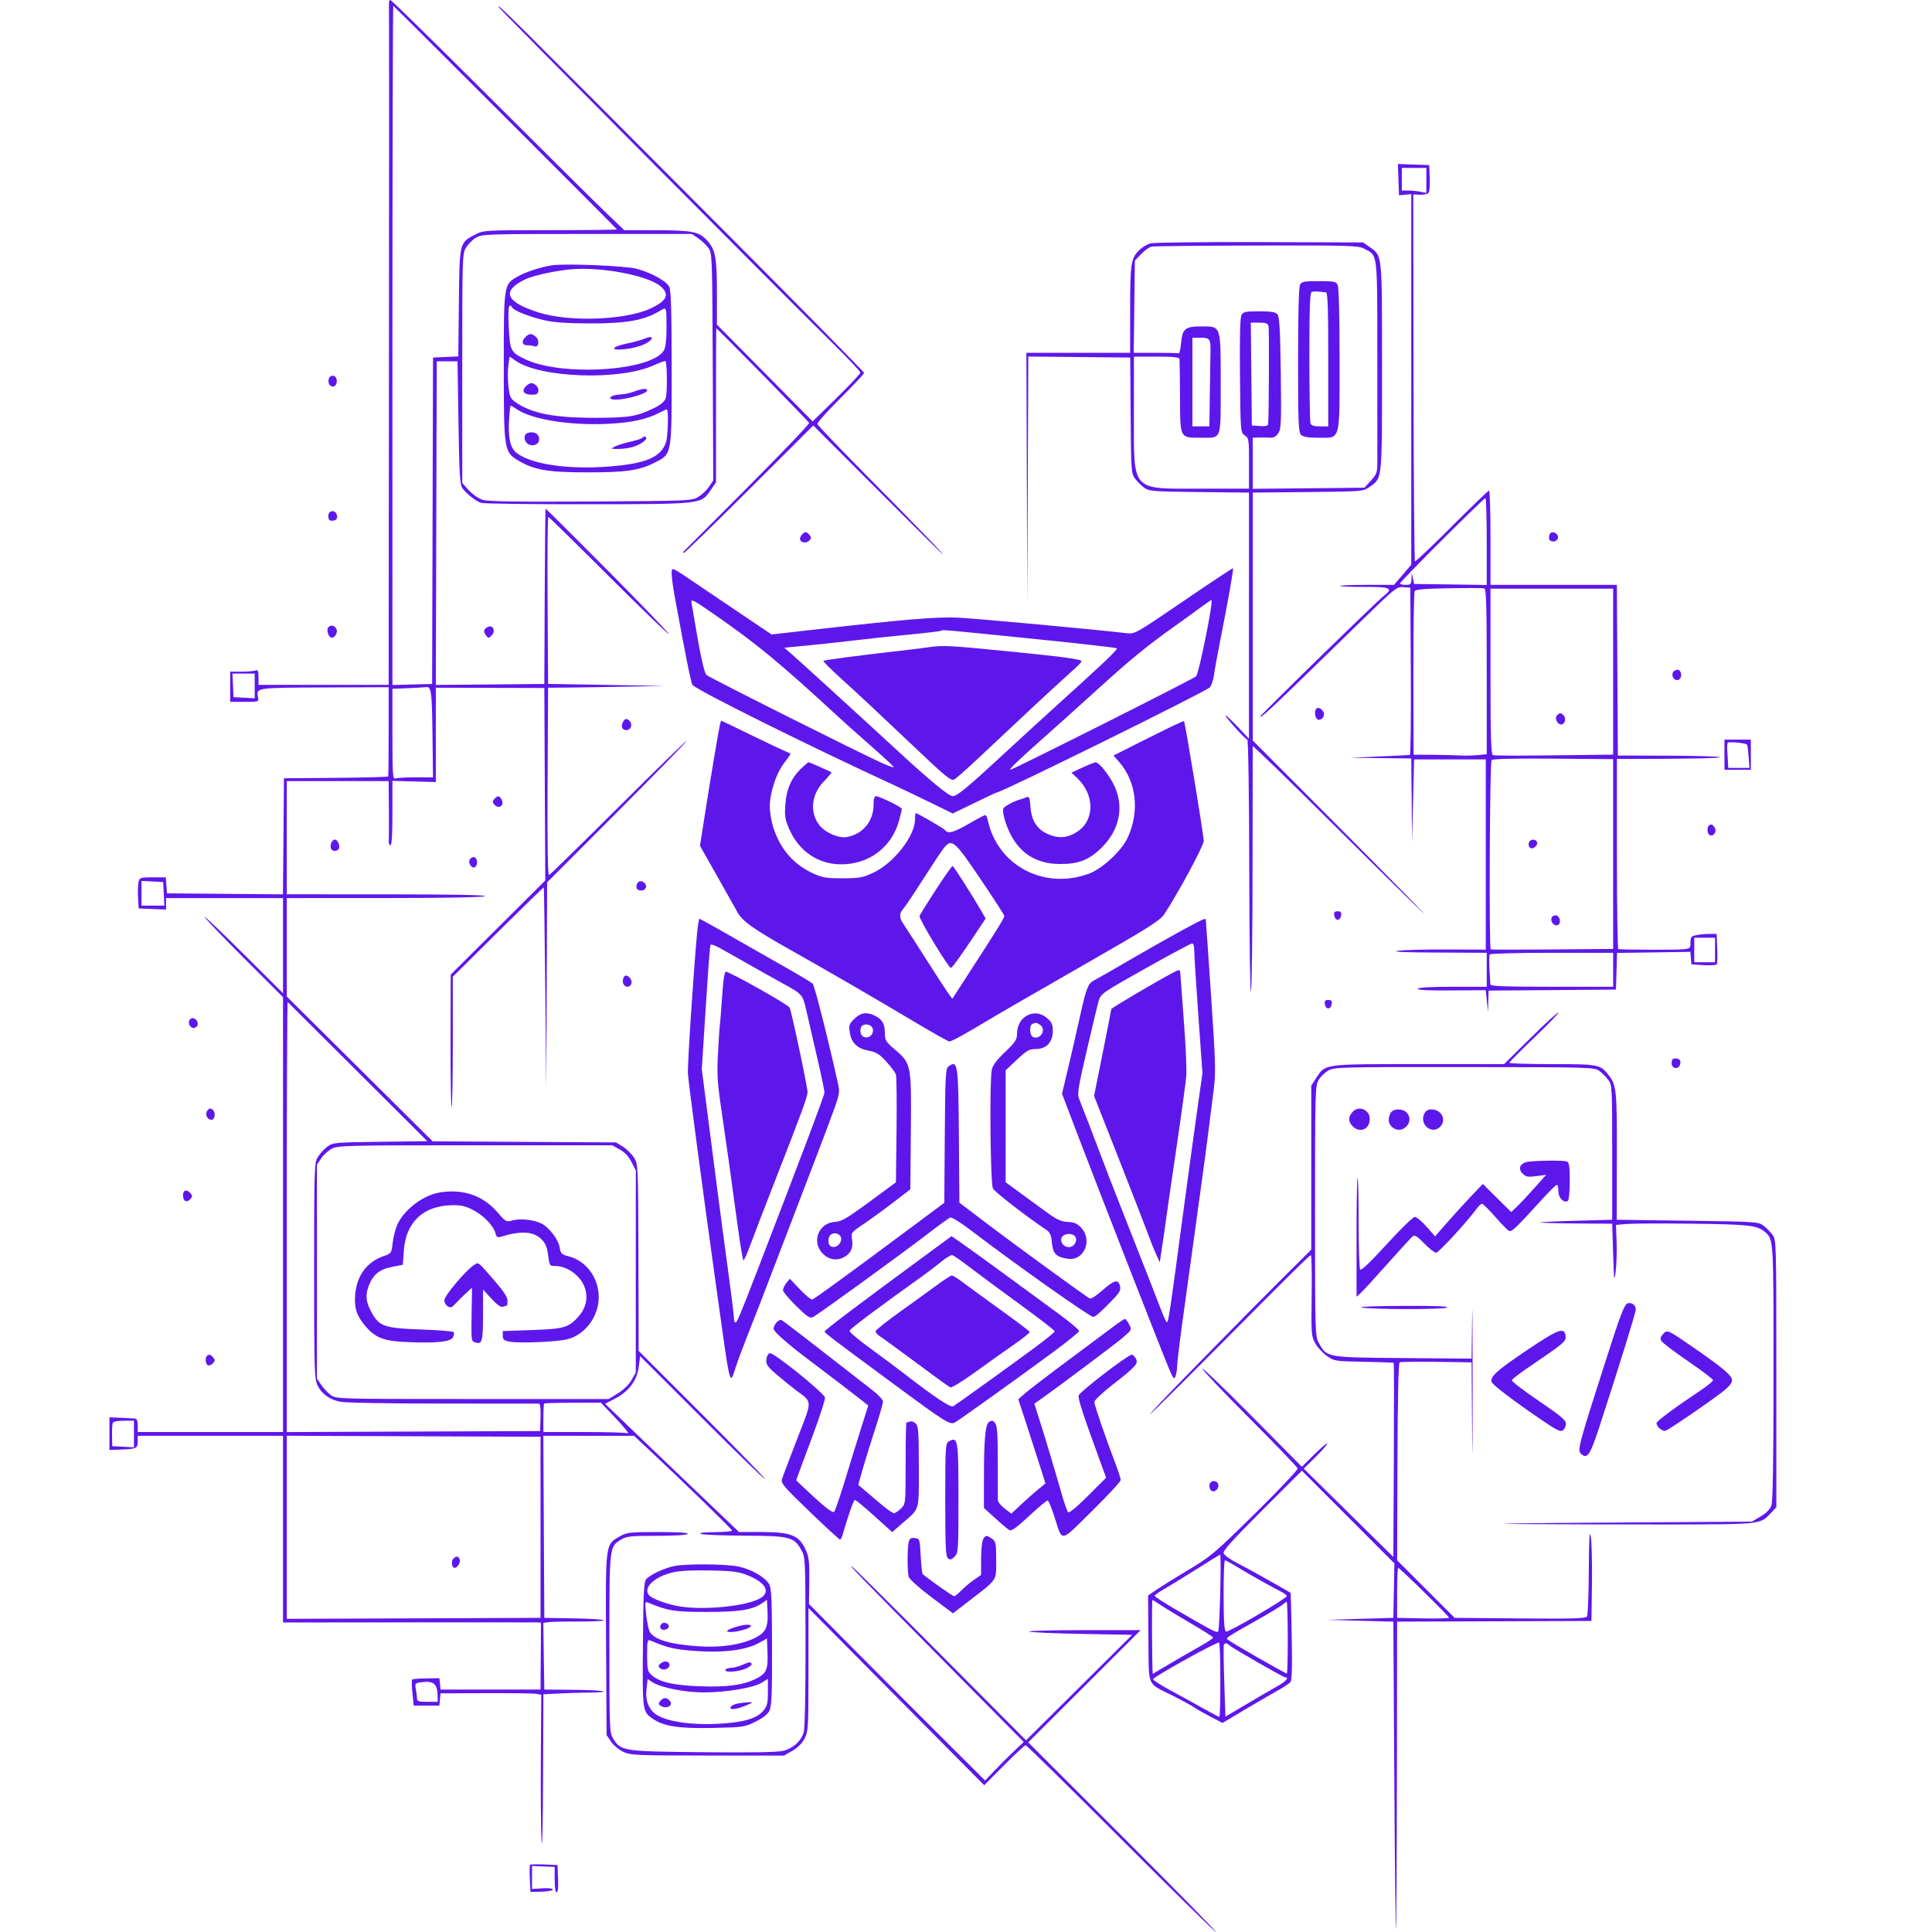 <svg xmlns="http://www.w3.org/2000/svg" xmlns:xlink="http://www.w3.org/1999/xlink" width="500" zoomAndPan="magnify" viewBox="0 0 375 375" height="500" preserveAspectRatio="xMidYMid meet" version="1.0"><path fill="#5e17eb" d="M 75.5 0.641 C 75.531 0.992 75.531 30.902 75.496 67.109 L 75.438 132.934 L 50.172 132.934 L 50.172 131.43 C 50.172 130.211 50.062 129.969 49.59 130.148 C 49.273 130.27 48.035 130.371 46.844 130.371 L 44.68 130.371 L 44.68 136.23 L 47.469 136.23 C 50.227 136.23 50.254 136.219 50.086 135.34 C 49.73 133.469 49.613 133.488 62.977 133.434 L 75.441 133.387 L 75.441 141.949 C 75.441 146.66 75.398 150.598 75.348 150.703 C 75.297 150.809 70.723 150.934 65.188 150.98 L 55.113 151.062 L 55.02 162.328 L 54.922 173.594 L 43.664 173.496 L 32.41 173.402 L 32.297 171.844 L 32.184 170.289 L 29.648 170.289 C 27.277 170.289 27.098 170.344 26.891 171.168 C 26.77 171.656 26.727 173.016 26.793 174.191 L 26.918 176.332 L 29.57 176.438 L 32.227 176.547 L 32.227 174.316 L 54.934 174.316 L 54.934 192.785 L 47.496 185.383 C 43.406 181.309 39.906 177.977 39.715 177.977 C 39.527 177.977 42.875 181.48 47.152 185.766 L 54.934 193.547 L 54.934 277.953 L 26.734 277.953 L 26.734 276.672 C 26.734 275.918 26.547 275.371 26.277 275.34 C 26.023 275.312 24.789 275.25 23.527 275.195 L 21.242 275.102 L 21.238 278.266 L 21.238 281.434 L 23.504 281.355 C 26.453 281.254 26.734 281.117 26.734 279.797 L 26.734 278.688 L 54.934 278.688 L 54.934 314.922 L 79.012 314.902 C 92.254 314.895 103.52 314.898 104.047 314.914 L 105.004 314.941 L 104.918 327.941 L 85.512 327.941 L 85.293 325.746 L 82.746 325.773 C 81.348 325.793 80.113 325.895 80.004 326.004 C 79.895 326.113 79.914 327.293 80.051 328.629 L 80.301 331.055 L 85.281 331.055 L 85.395 329.863 L 85.512 328.676 L 94.301 328.641 C 99.133 328.621 103.531 328.68 104.074 328.773 L 105.059 328.941 L 104.977 341.258 C 104.93 348.035 104.996 355.309 105.121 357.422 C 105.25 359.539 105.379 353.988 105.41 345.062 L 105.469 328.855 L 106.477 328.812 C 107.031 328.789 108.309 328.723 109.312 328.668 C 110.32 328.613 112.531 328.551 114.227 328.531 C 119.5 328.465 117.152 328.035 111.25 327.988 L 105.652 327.941 L 105.551 321.484 L 105.453 315.023 L 106.285 314.871 C 106.742 314.785 109.383 314.727 112.152 314.738 C 114.922 314.75 117.188 314.641 117.188 314.492 C 117.188 314.348 114.594 314.184 111.418 314.125 L 105.652 314.027 L 105.555 296.355 L 105.461 278.688 L 123.062 278.688 L 126.074 281.5 C 132.648 287.633 142.09 296.824 142.09 297.086 C 142.09 297.238 140.566 297.375 138.703 297.391 C 136.469 297.406 135.562 297.523 136.047 297.73 C 136.449 297.902 140.242 298.055 144.469 298.07 C 153.262 298.102 154.121 298.316 155.52 300.828 C 156.316 302.258 156.328 302.48 156.352 318.539 C 156.367 328.227 156.23 335.344 156.016 336.148 C 155.547 337.891 154.027 339.309 152.074 339.824 C 151.008 340.105 146.109 340.195 136.508 340.102 C 120.922 339.953 120.52 339.895 119.023 337.473 C 118.312 336.32 118.285 335.684 118.285 319 C 118.285 299.93 118.25 300.242 120.594 298.812 C 121.625 298.184 122.457 298.098 127.512 298.098 C 130.945 298.098 133.348 297.949 133.484 297.73 C 133.633 297.492 131.629 297.367 127.738 297.367 C 122.234 297.375 121.652 297.438 120.34 298.191 C 117.461 299.844 117.527 299.316 117.637 319.18 L 117.738 336.785 L 118.617 338.07 C 119.102 338.777 120.172 339.664 120.996 340.043 C 122.387 340.688 123.578 340.738 137.328 340.746 L 152.16 340.758 L 153.777 339.844 C 154.809 339.262 155.672 338.398 156.16 337.465 C 156.887 336.066 156.922 335.445 156.922 324.059 L 156.922 312.121 L 173.977 329.316 L 191.035 346.516 L 194.891 342.629 C 197.012 340.492 198.895 338.746 199.078 338.746 C 199.258 338.746 207.562 346.902 217.527 356.871 C 227.496 366.844 235.82 375 236.02 375 C 236.223 375 228.105 366.719 217.98 356.594 L 199.578 338.188 L 210.492 327.297 L 221.402 316.406 L 210.434 316.406 C 204.398 316.406 199.586 316.531 199.738 316.68 C 199.887 316.832 204.457 317.039 209.887 317.137 L 219.766 317.32 L 209.461 327.555 L 199.156 337.793 L 182.32 320.875 C 173.059 311.566 165.371 303.953 165.238 303.953 C 164.941 303.953 166.348 305.402 184.223 323.473 L 198.703 338.113 L 196.793 339.922 C 195.738 340.914 194.055 342.602 193.047 343.668 L 191.211 345.605 L 183.406 337.832 C 179.109 333.559 171.418 325.848 166.312 320.699 L 157.023 311.336 L 157.082 306.914 C 157.129 303.27 157.016 302.215 156.441 300.934 C 155.121 297.98 153.602 297.363 147.66 297.363 L 143.449 297.363 L 140.297 294.355 C 131.285 285.762 121.902 276.781 119.812 274.754 L 117.453 272.469 L 119.422 271.441 C 122.094 270.043 123.648 267.945 123.984 265.285 L 124.242 263.223 L 136.188 275.164 C 142.758 281.734 148.301 287.109 148.5 287.109 C 148.699 287.109 143.258 281.504 136.41 274.656 L 123.961 262.203 L 123.918 244.105 C 123.871 226.191 123.863 225.992 123.074 224.715 C 122.637 224.008 121.668 223.047 120.922 222.582 L 119.566 221.742 L 101.77 221.637 L 83.977 221.531 L 69.82 207.48 L 55.664 193.426 L 55.664 174.316 L 74.617 174.312 C 86.219 174.309 93.781 174.168 94.117 173.949 C 94.477 173.719 87.891 173.594 75.164 173.59 L 55.664 173.582 L 55.664 151.609 L 75.438 151.609 L 75.48 157.012 C 75.504 159.984 75.492 162.785 75.453 163.238 C 75.418 163.691 75.562 164.062 75.777 164.062 C 76.043 164.062 76.172 162.016 76.172 157.816 L 76.172 151.566 L 80.383 151.68 L 84.598 151.793 L 84.594 142.641 L 84.594 133.484 L 95.125 133.512 L 105.652 133.539 L 105.84 170.898 L 87.48 189.172 L 87.453 201.895 C 87.438 208.895 87.527 214.727 87.656 214.855 C 87.785 214.984 87.891 209.348 87.891 202.332 L 87.891 189.578 L 96.68 180.871 C 101.516 176.082 105.508 172.195 105.551 172.234 C 105.598 172.27 105.727 181.035 105.832 191.711 L 106.031 211.121 L 106.117 191.191 L 106.199 171.262 L 119.66 157.77 C 127.062 150.352 133.18 144.074 133.258 143.824 C 133.336 143.574 127.445 149.305 120.164 156.555 C 112.883 163.805 106.762 169.793 106.559 169.863 C 106.32 169.941 106.227 163.758 106.289 151.734 L 106.383 133.484 L 110.23 133.457 C 112.344 133.441 117.453 133.363 121.582 133.281 L 129.09 133.133 L 117.738 132.941 L 106.383 132.75 L 106.289 116.547 C 106.234 107.633 106.297 100.34 106.426 100.34 C 106.551 100.34 111.773 105.449 118.031 111.695 C 124.289 117.938 129.578 123.047 129.789 123.047 C 130.004 123.047 124.738 117.566 118.098 110.871 C 111.453 104.172 105.969 98.715 105.91 98.742 C 105.848 98.77 105.766 106.43 105.727 115.77 L 105.652 132.75 L 84.59 132.945 L 84.684 101.539 L 84.777 70.129 L 88.805 70.129 L 88.988 82.031 C 89.141 91.809 89.27 94.07 89.723 94.707 C 90.527 95.836 92.332 97.27 93.383 97.609 C 93.887 97.77 103.199 97.891 114.074 97.875 C 136.453 97.84 136.023 97.891 137.938 95.129 L 138.977 93.629 L 138.977 78.676 C 138.977 70.449 138.996 63.723 139.023 63.723 C 139.211 63.719 156.953 81.789 157.055 82.086 C 157.129 82.301 151.691 87.984 144.973 94.723 C 138.25 101.457 132.684 107.043 132.598 107.137 C 132.516 107.227 132.586 107.301 132.758 107.301 C 132.93 107.301 138.648 101.738 145.465 94.941 L 157.855 82.586 L 170.207 94.938 C 177 101.73 182.723 107.41 182.922 107.559 C 183.785 108.199 177.84 102.031 168.641 92.742 C 163.203 87.25 158.707 82.551 158.652 82.301 C 158.598 82.051 160.617 79.789 163.141 77.277 C 165.66 74.762 167.723 72.559 167.723 72.379 C 167.723 72.199 155.734 60.023 141.082 45.324 C 96.836 0.934 96.25 0.355 96.875 1.465 C 97.184 2.012 151.328 56.5 161.59 66.594 C 164.562 69.516 166.992 72.09 166.992 72.32 C 166.992 72.547 164.91 74.77 162.363 77.262 L 157.734 81.793 L 148.449 72.406 L 139.16 63.023 L 139.156 56.871 C 139.156 49.941 138.871 48.445 137.211 46.637 C 135.664 44.953 134.34 44.695 127.145 44.688 L 121.172 44.676 L 117.629 41.289 C 115.684 39.426 105.543 29.375 95.102 18.953 C 84.656 8.527 75.961 0 75.777 0 C 75.598 0 75.473 0.289 75.5 0.641 M 76.172 66.969 L 76.172 132.961 L 83.875 132.75 L 84.047 69.398 L 86.5 69.289 L 88.957 69.18 L 89.066 58.785 C 89.188 46.984 89.156 47.102 92.293 45.5 C 93.875 44.691 94.148 44.676 106.828 44.676 C 113.934 44.676 119.75 44.609 119.75 44.527 C 119.75 44.422 78.047 2.734 76.336 1.129 C 76.246 1.047 76.172 30.672 76.172 66.969 M 271.438 34.867 L 271.547 37.902 L 272.734 37.789 L 273.926 37.672 L 273.926 109.602 L 270.574 113.523 L 265.23 113.523 C 262.293 113.523 259.98 113.617 260.094 113.73 C 260.207 113.844 262.375 113.926 264.914 113.918 C 269.965 113.898 270.508 114.172 268.523 115.727 C 266.996 116.926 244.629 138.773 244.629 139.066 C 244.629 139.582 247.121 137.223 264.16 120.586 C 270.805 114.098 271.109 113.855 272.402 113.965 L 273.742 114.074 L 273.836 130.281 C 273.891 139.191 273.809 146.508 273.656 146.531 C 273.5 146.559 270.82 146.695 267.699 146.832 L 262.023 147.086 L 267.977 147.152 L 273.926 147.215 L 274.008 155.363 L 274.086 163.512 L 274.281 155.457 L 274.477 147.398 L 288.391 147.398 L 288.391 184.32 L 280.883 184.285 C 276.754 184.262 272.469 184.383 271.363 184.547 C 269.992 184.75 272.418 184.859 278.961 184.891 L 288.574 184.938 L 288.574 191.527 L 282.004 191.527 C 277.848 191.527 275.348 191.668 275.199 191.91 C 275.039 192.168 277.109 192.273 281.676 192.242 L 288.391 192.195 L 288.605 194.332 L 288.816 196.473 L 288.941 192.27 L 301.301 192.176 L 313.66 192.078 L 313.766 188.523 L 313.867 184.965 L 328.094 184.754 L 328.199 185.969 L 328.309 187.184 L 330.672 187.332 C 331.973 187.414 333.125 187.34 333.234 187.164 C 333.344 186.988 333.379 185.59 333.316 184.059 L 333.195 181.273 L 331.805 181.273 C 331.039 181.273 329.898 181.379 329.27 181.504 C 328.266 181.703 328.125 181.883 328.125 182.93 C 328.125 184.098 328.078 184.133 326.387 184.273 C 325.039 184.387 315.535 184.352 314.117 184.227 C 313.965 184.215 313.844 175.902 313.844 165.758 L 313.844 147.309 L 316.133 147.309 C 327.426 147.305 334.066 147.176 333.852 146.965 C 333.715 146.824 329.195 146.695 323.812 146.676 L 314.027 146.645 L 313.93 130.082 L 313.836 113.523 L 289.305 113.523 L 289.305 104.371 C 289.305 99.336 289.18 95.215 289.027 95.215 C 288.875 95.215 285.633 98.336 281.82 102.152 C 278.008 105.969 274.781 109.023 274.648 108.941 C 274.516 108.859 274.391 92.809 274.363 73.27 L 274.32 37.742 L 275.602 37.793 C 276.305 37.816 277.051 37.672 277.254 37.469 C 277.457 37.266 277.574 35.961 277.516 34.57 L 277.406 32.043 L 274.367 31.938 L 271.332 31.832 Z M 272.094 34.789 L 272.094 36.988 L 273.332 36.988 C 274.012 36.988 275.082 37.09 275.711 37.215 L 276.855 37.445 L 276.855 32.594 L 272.094 32.594 Z M 92.375 46.141 C 91.715 46.539 90.852 47.406 90.453 48.062 C 89.746 49.219 89.723 49.949 89.723 71.5 L 89.723 93.746 L 90.988 95.148 C 91.688 95.922 92.879 96.754 93.645 97.004 C 94.691 97.344 99.836 97.426 114.625 97.344 C 133.621 97.23 134.254 97.207 135.496 96.477 C 136.199 96.062 137.152 95.168 137.609 94.488 L 138.445 93.25 L 138.344 71.188 C 138.246 49.453 138.234 49.109 137.477 48.094 C 137.059 47.523 136.168 46.688 135.5 46.234 L 134.289 45.41 L 113.93 45.41 C 94.258 45.414 93.527 45.438 92.375 46.141 M 223.25 47.246 C 222.668 47.426 221.781 47.949 221.277 48.414 C 219.516 50.035 219.359 50.984 219.359 60.047 L 219.359 68.48 L 199.219 68.48 L 199.309 92.926 L 199.395 117.371 L 199.492 93.285 L 199.59 69.203 L 209.48 69.301 L 219.375 69.398 L 219.457 80.633 C 219.539 91.336 219.578 91.914 220.297 92.879 C 220.715 93.434 221.508 94.227 222.062 94.645 C 223.016 95.355 223.641 95.402 232.754 95.508 L 242.43 95.613 L 242.414 143.371 L 240.5 141.348 C 237.551 138.227 236.844 137.93 239.449 140.898 C 240.727 142.359 241.922 143.555 242.102 143.555 C 242.293 143.555 242.453 154.23 242.48 168.914 C 242.508 182.977 242.66 193.461 242.82 192.445 C 242.98 191.438 243.117 180.395 243.125 167.906 C 243.133 155.418 243.145 145.039 243.152 144.836 C 243.156 144.637 250.293 151.562 259.004 160.227 C 267.715 168.895 275.5 176.551 276.305 177.246 C 277.113 177.941 269.984 170.684 260.469 161.121 L 243.164 143.734 L 243.164 95.613 L 253.875 95.504 C 264.422 95.398 264.605 95.383 265.781 94.547 C 268.344 92.719 268.25 93.605 268.25 71.227 C 268.25 48.852 268.344 49.738 265.781 47.91 L 264.586 47.059 L 244.445 46.992 C 233.367 46.957 223.828 47.07 223.25 47.246 M 223.535 47.859 C 223.109 47.941 222.203 48.586 221.52 49.293 L 220.277 50.578 L 220.168 59.527 L 220.055 68.48 L 224.285 68.48 C 226.613 68.48 228.641 68.523 228.789 68.574 C 228.941 68.625 229.152 67.703 229.254 66.523 C 229.496 63.812 230.062 63.355 233.164 63.355 C 237.051 63.355 236.938 63.027 236.938 74.512 C 236.938 85.723 237.223 84.961 233.004 84.961 C 228.973 84.961 229.07 85.156 229.035 77.023 C 229.016 73.23 228.977 69.922 228.941 69.672 C 228.898 69.336 227.727 69.215 224.488 69.215 L 220.094 69.215 L 220.094 80.109 C 220.094 95.695 219.34 94.848 233.18 94.848 L 242.43 94.848 L 242.43 89.949 C 242.43 85.273 242.395 85.023 241.609 84.504 C 240.789 83.961 240.785 83.902 240.676 72.93 C 240.605 65.551 240.699 61.656 240.965 61.16 C 241.312 60.516 241.727 60.426 244.414 60.426 C 246.785 60.426 247.578 60.559 247.961 61.02 C 248.344 61.48 248.488 64.055 248.598 72.375 C 248.723 81.984 248.672 83.234 248.125 84.07 C 247.691 84.734 247.219 84.992 246.527 84.945 C 245.988 84.91 245.008 84.902 244.355 84.922 L 243.164 84.961 L 243.164 94.879 L 253.996 94.773 L 264.828 94.664 L 266.082 93.297 C 267.227 92.047 267.336 91.73 267.344 89.637 C 267.348 88.375 267.348 79.102 267.34 69.031 C 267.324 48.598 267.453 49.629 264.746 48.25 C 263.59 47.66 261.887 47.613 243.895 47.656 C 233.121 47.684 223.957 47.777 223.535 47.859 M 107.117 51.5 C 104.895 51.844 101.949 52.816 100.398 53.715 C 97.77 55.238 97.777 55.195 97.785 71.309 C 97.797 87.633 97.816 87.758 100.773 89.488 C 103.73 91.223 106.453 91.68 113.891 91.688 C 121.426 91.699 124.102 91.316 127.035 89.816 C 130.473 88.059 130.371 88.605 130.367 71.418 C 130.363 60.246 130.246 56.355 129.898 55.664 C 129.336 54.539 126.473 52.957 123.574 52.168 C 121.422 51.586 109.656 51.105 107.117 51.5 M 110.961 52.262 C 107.957 52.508 103.488 53.473 101.977 54.207 C 97.258 56.488 98.09 58.594 104.52 60.641 C 110.461 62.535 121.262 62.164 126.207 59.902 C 129.473 58.406 130.055 57.121 128.188 55.547 C 125.727 53.477 116.848 51.785 110.961 52.262 M 252.332 55.273 C 252.09 55.727 251.953 61.004 251.953 69.895 C 251.953 82.059 252.027 83.883 252.527 84.387 C 252.949 84.805 253.84 84.961 255.824 84.961 C 260.301 84.961 260.012 86.02 260.012 69.738 C 260.012 60.957 259.871 55.727 259.629 55.273 C 259.301 54.656 258.84 54.566 255.98 54.566 C 253.125 54.566 252.664 54.656 252.332 55.273 M 254.609 56.656 C 254.254 56.785 254.152 59.637 254.152 69.215 C 254.152 76.031 254.25 81.867 254.371 82.184 C 254.527 82.59 255.074 82.766 256.203 82.766 L 257.812 82.766 L 257.812 69.762 C 257.812 59.621 257.711 56.758 257.355 56.738 C 257.102 56.723 256.484 56.664 255.98 56.602 C 255.477 56.539 254.859 56.566 254.609 56.656 M 98.75 63.445 C 98.992 68.145 99.117 68.387 102.004 69.754 C 109.199 73.156 126.738 71.98 128.895 67.953 C 129.188 67.406 129.375 65.852 129.367 64.012 C 129.348 59.188 129.508 59.527 127.715 60.551 C 124.789 62.219 121.305 62.805 114.441 62.777 C 110.082 62.762 107.445 62.578 105.645 62.16 C 102.797 61.504 99.824 60.336 99.445 59.723 C 98.758 58.609 98.559 59.676 98.75 63.445 M 242.883 72.602 L 242.98 82.582 L 244.539 82.691 C 245.613 82.77 246.109 82.656 246.145 82.328 C 246.297 80.848 246.363 63.801 246.219 63.262 C 246.086 62.773 245.656 62.621 244.414 62.621 L 242.785 62.621 Z M 102.016 65.395 C 101.16 66.254 101.305 67.016 102.324 67.016 C 102.812 67.016 103.449 67.109 103.742 67.219 C 104.551 67.531 104.777 66.07 104.027 65.391 C 103.23 64.668 102.742 64.668 102.016 65.395 M 125.027 65.762 C 124.406 66.023 122.828 66.453 121.52 66.719 C 118.906 67.246 118.336 67.992 120.668 67.832 C 122.801 67.684 124.941 67.066 125.938 66.312 C 127.051 65.477 126.504 65.145 125.027 65.762 M 231.445 74.156 L 231.445 82.762 L 234.742 82.762 L 234.82 76.629 C 234.863 73.254 234.922 69.676 234.949 68.672 C 235.023 65.777 234.883 65.551 233.051 65.551 L 231.445 65.551 Z M 98.676 70.859 C 98.539 71.77 98.539 73.586 98.68 74.891 C 98.898 76.926 99.082 77.367 99.961 77.992 C 103.133 80.25 107.516 81.113 115.723 81.098 C 122.121 81.082 123.625 80.828 126.965 79.199 C 128.27 78.562 128.98 77.953 129.219 77.273 C 129.539 76.344 129.5 70.418 129.168 70.086 C 129.086 70.004 128.086 70.363 126.945 70.887 C 120.332 73.914 104.805 73.387 100.008 69.969 L 98.926 69.199 Z M 63.863 73.398 C 63.531 74.266 64 75.145 64.727 75.004 C 65.598 74.836 65.598 73.113 64.727 72.945 C 64.375 72.879 63.984 73.082 63.863 73.398 M 101.98 75.082 C 101.07 76.086 101.941 76.773 103.875 76.582 C 104.574 76.508 104.738 75.496 104.145 74.902 C 103.391 74.145 102.785 74.195 101.98 75.082 M 123.047 76.012 C 122.344 76.277 121.27 76.516 120.668 76.543 C 119.109 76.609 118.031 77.07 118.602 77.422 C 119.586 78.027 125.609 76.605 125.609 75.766 C 125.609 75.328 124.602 75.422 123.047 76.012 M 98.805 81.574 C 98.621 85.043 99.051 86.953 100.238 87.887 C 103.086 90.129 110.266 91.184 118.32 90.543 C 125.328 89.984 128.172 88.789 129.246 85.945 C 129.645 84.895 129.805 79.469 129.438 79.469 C 129.328 79.469 128.707 79.742 128.062 80.078 C 125.457 81.43 122.48 82.066 117.738 82.277 C 110.5 82.602 103.117 81.391 100.285 79.414 C 99.75 79.039 99.234 78.734 99.137 78.734 C 99.035 78.734 98.891 80.012 98.805 81.574 M 102.266 84.105 C 101.684 84.34 101.672 85.414 102.246 85.988 C 102.953 86.695 104.293 86.516 104.559 85.676 C 104.973 84.371 103.723 83.516 102.266 84.105 M 124.715 84.93 C 124.598 85.121 123.555 85.48 122.398 85.727 C 121.246 85.977 119.887 86.391 119.387 86.652 C 118.492 87.117 118.504 87.129 119.934 87.141 C 120.738 87.148 122.004 86.984 122.742 86.781 C 124.383 86.324 125.898 85.184 125.328 84.832 C 125.109 84.695 124.832 84.738 124.715 84.93 M 279.891 104.828 C 275.402 109.309 271.73 113.098 271.73 113.25 C 271.73 113.402 272.223 113.523 272.828 113.523 C 273.812 113.523 273.93 113.402 273.969 112.336 L 274.012 111.145 L 274.246 112.242 L 274.48 113.344 L 281.527 113.441 L 288.574 113.543 L 288.574 105.109 C 288.574 100.473 288.457 96.68 288.312 96.68 C 288.172 96.68 284.379 100.348 279.891 104.828 M 63.723 100.16 C 63.723 100.82 63.918 101.074 64.43 101.074 C 65.293 101.074 65.629 100.605 65.332 99.824 C 64.957 98.848 63.723 99.105 63.723 100.16 M 155.711 103.711 C 155.473 103.953 155.273 104.348 155.273 104.586 C 155.273 105.301 156.457 105.543 157.047 104.953 C 157.492 104.504 157.508 104.305 157.121 103.84 C 156.555 103.156 156.293 103.133 155.711 103.711 M 300.902 103.516 C 300.77 103.648 300.66 104.062 300.66 104.43 C 300.66 105.277 302.055 105.348 302.371 104.516 C 302.672 103.734 301.488 102.93 300.902 103.516 M 130.371 111.379 C 130.371 112.023 130.629 113.965 130.945 115.695 C 133.051 127.172 134.086 132.348 134.383 132.906 C 134.844 133.762 156.324 144.457 173.582 152.422 C 174.895 153.027 177.984 154.504 180.449 155.707 L 184.934 157.895 L 189.137 155.852 C 191.449 154.727 193.414 153.809 193.512 153.809 C 194.402 153.809 233.715 134.41 234.789 133.441 C 235.117 133.145 235.496 132.062 235.633 131.035 C 235.766 130.008 236.375 126.68 236.98 123.637 C 238.371 116.664 239.461 110.445 239.32 110.301 C 239.262 110.238 234.953 113.09 229.746 116.645 C 220.32 123.07 220.27 123.098 218.629 122.898 C 213.469 122.266 189.602 120.062 186.035 119.891 C 181.824 119.684 175.527 120.215 156.637 122.367 L 149.758 123.148 L 144.379 119.527 C 141.422 117.535 137.348 114.785 135.328 113.414 C 130.109 109.875 130.371 109.984 130.371 111.379 M 281.266 114.176 C 276.711 114.246 274.793 114.406 274.594 114.723 C 274.438 114.973 274.328 122.219 274.344 130.828 L 274.375 146.484 L 278.086 146.508 C 280.129 146.523 282.539 146.582 283.445 146.637 C 284.355 146.695 285.879 146.66 286.836 146.566 L 288.574 146.391 L 288.574 130.363 C 288.574 117.855 288.473 114.309 288.117 114.207 C 287.863 114.133 284.781 114.121 281.266 114.176 M 289.305 130.332 C 289.305 142.855 289.406 146.445 289.766 146.578 C 290.016 146.672 294.754 146.691 300.293 146.621 C 305.832 146.555 310.98 146.492 311.738 146.492 L 313.109 146.484 L 313.109 114.258 L 289.305 114.258 Z M 134.223 117.066 C 134.301 117.434 134.625 119.301 134.941 121.215 C 135.926 127.109 136.684 130.535 137.105 131 C 137.496 131.426 167.277 146.363 171.352 148.176 C 172.441 148.66 173.395 148.996 173.469 148.918 C 173.547 148.84 171.668 147.078 169.293 145 C 166.922 142.922 163.984 140.305 162.77 139.184 C 151.375 128.664 146.883 124.957 138.48 119.141 C 134.461 116.355 134.035 116.148 134.223 117.066 M 232.855 118.035 C 231.719 118.879 229.512 120.473 227.957 121.582 C 222.457 125.496 219.59 127.848 212.648 134.145 C 208.785 137.648 203.898 142.043 201.781 143.91 C 197.742 147.48 195.746 149.414 196.094 149.414 C 196.594 149.414 231.66 131.777 232.164 131.273 C 232.715 130.723 235.586 116.43 235.137 116.48 C 235.02 116.492 233.992 117.191 232.855 118.035 M 63.723 121.762 C 63.281 122.297 63.793 123.777 64.422 123.777 C 64.98 123.777 65.566 122.781 65.348 122.207 C 65.035 121.398 64.211 121.172 63.723 121.762 M 94.168 122.07 C 93.867 122.43 93.898 122.738 94.281 123.262 C 94.77 123.918 94.844 123.922 95.426 123.352 C 96.109 122.676 95.902 121.582 95.09 121.582 C 94.805 121.582 94.391 121.801 94.168 122.07 M 182.738 122.414 C 182.637 122.512 179.672 122.867 176.148 123.207 C 172.621 123.543 167.844 124.051 165.527 124.336 C 163.211 124.617 159.27 125.043 156.77 125.285 L 152.223 125.727 L 153.289 126.633 C 154.547 127.699 167.625 139.629 174.477 145.957 C 180.492 151.512 184.184 154.543 184.918 154.531 C 185.789 154.516 187.672 152.961 194.738 146.43 C 198.309 143.125 203.457 138.414 206.176 135.961 C 214.395 128.539 216.988 126.059 216.773 125.836 C 216.66 125.719 209.984 124.953 201.941 124.137 C 182.883 122.199 182.953 122.207 182.738 122.414 M 180.543 125.586 C 179.434 125.754 176.715 126.094 174.5 126.344 C 166.633 127.234 159.977 128.109 159.816 128.27 C 159.727 128.359 161.262 129.898 163.23 131.684 C 167.055 135.156 170.199 138.09 175.773 143.387 C 183.863 151.066 184.555 151.645 185.254 151.273 C 185.613 151.078 187.711 149.223 189.918 147.145 C 198.488 139.082 204.262 133.703 206.543 131.652 C 210.418 128.176 210.355 128.262 209.188 128.031 C 207.035 127.605 205.301 127.395 196.473 126.5 C 184.859 125.328 183.012 125.219 180.543 125.586 M 324.68 130.602 C 324.387 131.355 325.086 132.223 325.77 131.957 C 326.582 131.648 326.438 130.004 325.602 130.004 C 325.219 130.004 324.805 130.273 324.68 130.602 M 45.223 133.027 L 45.324 135.316 L 47.379 135.426 L 49.438 135.535 L 49.438 130.738 L 45.121 130.738 Z M 79.191 133.574 L 76.172 133.695 L 76.172 142.512 C 76.172 150.395 76.234 151.301 76.75 151.102 C 77.07 150.98 78.84 150.879 80.688 150.879 L 84.047 150.879 L 83.941 142.379 C 83.836 133.949 83.719 133.168 82.582 133.383 C 82.379 133.418 80.855 133.504 79.191 133.574 M 255.5 137.566 C 255.051 138.016 255.234 139.441 255.773 139.648 C 256.543 139.945 257.312 138.875 256.852 138.145 C 256.414 137.453 255.855 137.211 255.5 137.566 M 302.215 138.852 C 301.699 139.367 302.266 140.625 303.012 140.625 C 303.707 140.625 304.055 139.535 303.551 138.93 C 303.043 138.316 302.766 138.301 302.215 138.852 M 120.91 140.168 C 120.469 141.027 120.766 141.723 121.574 141.723 C 122.406 141.723 122.832 140.695 122.277 140.027 C 121.715 139.355 121.309 139.395 120.91 140.168 M 139.723 140.715 C 139.418 142.094 137.797 151.797 136.805 158.168 L 135.867 164.176 L 139.102 169.887 C 140.883 173.027 142.707 176.266 143.156 177.086 C 144.117 178.828 146.297 180.371 153.625 184.492 C 160.906 188.59 169.785 193.742 177.355 198.258 C 180.938 200.398 184.051 202.148 184.27 202.148 C 184.719 202.148 187.367 200.695 191.875 197.973 C 193.574 196.945 201.727 192.234 209.988 187.5 C 223.004 180.047 225.145 178.699 225.988 177.43 C 228.66 173.414 233.641 164.164 233.641 163.223 C 233.641 162.094 230.031 140.191 229.809 139.965 C 229.734 139.891 226.625 141.363 222.902 143.238 L 216.129 146.645 L 217.191 147.855 C 220.586 151.719 221.242 157.473 218.879 162.598 C 217.719 165.121 214.012 168.578 211.434 169.547 C 202.723 172.82 193.633 168.051 191.73 159.211 C 191.613 158.656 191.391 158.203 191.238 158.203 C 191.086 158.203 189.648 158.965 188.039 159.898 C 185.176 161.559 183.949 161.902 183.492 161.168 C 183.293 160.848 178.102 157.836 177.746 157.836 C 177.672 157.836 177.609 158.371 177.609 159.027 C 177.598 162.285 173.449 167.574 169.449 169.422 C 167.426 170.355 166.773 170.473 163.512 170.473 C 160.266 170.473 159.602 170.355 157.652 169.445 C 154.039 167.754 151.527 164.867 150.172 160.84 C 149.754 159.602 149.414 157.699 149.414 156.605 C 149.414 153.902 150.633 150.156 152.172 148.145 C 152.871 147.227 153.441 146.418 153.441 146.344 C 153.441 146.27 152.906 145.992 152.254 145.727 C 151.598 145.461 148.598 144.043 145.586 142.57 C 142.578 141.098 140.066 139.891 140.012 139.891 C 139.953 139.891 139.824 140.262 139.723 140.715 M 334.715 146.484 L 334.715 149.414 L 339.844 149.414 L 339.844 143.555 L 334.715 143.555 Z M 335.344 144.18 C 335.25 144.34 335.211 144.965 335.254 145.57 C 335.297 146.172 335.359 147.203 335.391 147.859 L 335.449 149.047 L 339.566 149.047 L 339.406 146.859 C 339.32 145.652 339.176 144.605 339.09 144.523 C 338.734 144.207 335.504 143.906 335.344 144.18 M 289.516 147.543 C 289.152 148.133 288.992 184.16 289.352 184.281 C 289.527 184.34 294.941 184.34 301.391 184.285 L 313.109 184.184 L 313.109 147.348 L 301.43 147.254 C 293.66 147.195 289.672 147.289 289.516 147.543 M 155.535 149.141 C 153.613 150.957 152.621 153.223 152.426 156.227 C 152.277 158.492 152.383 159.117 153.266 161.078 C 155.113 165.195 158.723 167.676 163.004 167.762 C 168.602 167.871 173.121 164.496 174.551 159.133 C 174.82 158.117 175.043 157.156 175.043 156.996 C 175.051 156.664 170.703 154.543 170.012 154.543 C 169.715 154.539 169.555 155.121 169.555 156.227 C 169.555 159.422 167.418 161.969 164.32 162.473 C 162.66 162.742 159.992 161.516 158.902 159.984 C 157.141 157.512 157.531 154.156 159.867 151.719 C 160.762 150.785 161.445 149.973 161.387 149.914 C 161.242 149.766 157.121 147.949 156.938 147.949 C 156.855 147.949 156.227 148.484 155.535 149.141 M 210.09 148.984 L 207.961 149.965 L 209.117 151.062 C 212.48 154.262 212.5 159.156 209.156 161.391 C 207.359 162.594 205.707 162.797 203.773 162.059 C 201.426 161.164 200.219 159.43 200.02 156.68 C 199.887 154.844 199.766 154.535 199.266 154.742 C 198.938 154.875 198.246 155.109 197.73 155.266 C 196.621 155.602 195.102 156.426 194.781 156.867 C 194.43 157.348 195.109 159.895 196.121 161.895 C 198.059 165.719 201.258 167.668 205.652 167.703 C 209.371 167.734 211.426 166.922 213.898 164.453 C 217.277 161.078 218.191 156.676 216.355 152.656 C 215.371 150.512 213.324 147.934 212.641 147.977 C 212.41 147.992 211.262 148.445 210.09 148.984 M 95.934 155.109 C 95.543 155.578 95.562 155.781 96.051 156.266 C 96.883 157.098 97.949 156.273 97.391 155.234 C 96.941 154.391 96.555 154.359 95.934 155.109 M 331.664 160.277 C 331.289 160.656 331.375 161.793 331.805 162.059 C 332.496 162.484 333.281 161.504 332.863 160.727 C 332.48 160.008 332.086 159.859 331.664 160.277 M 64.27 163.691 C 63.996 164.555 64.297 165.16 65.004 165.16 C 65.281 165.16 65.613 164.996 65.738 164.793 C 66.082 164.234 65.57 162.965 65.004 162.965 C 64.727 162.965 64.398 163.293 64.27 163.691 M 296.754 163.539 C 296.633 163.852 296.723 164.301 296.949 164.527 C 297.465 165.043 298.688 163.992 298.301 163.363 C 297.934 162.773 297.008 162.879 296.754 163.539 M 182.988 164.887 C 182.504 165.543 180.734 168.219 179.062 170.836 C 177.387 173.457 175.719 175.938 175.352 176.355 C 174.5 177.316 174.508 178.117 175.367 179.367 C 175.742 179.914 177.688 182.926 179.684 186.059 C 181.68 189.195 183.656 192.234 184.078 192.812 L 184.844 193.863 L 186.965 190.59 C 193.637 180.293 194.941 178.195 194.934 177.797 C 194.93 177.594 192.836 174.34 190.277 170.562 C 185.117 162.934 184.691 162.602 182.988 164.887 M 91.246 166.734 C 90.668 167.434 91.66 168.844 92.293 168.223 C 92.793 167.73 92.648 166.562 92.066 166.371 C 91.844 166.297 91.477 166.461 91.246 166.734 M 181.66 172.68 C 180.02 175.203 178.59 177.504 178.48 177.789 C 178.297 178.27 184.094 187.867 184.566 187.867 C 184.805 187.867 186.66 185.297 189.41 181.152 L 191.316 178.281 L 190.598 177.035 C 188.68 173.703 185.094 168.094 184.883 168.094 C 184.75 168.09 183.301 170.156 181.66 172.68 M 27.465 173.383 L 27.465 175.781 L 31.895 175.781 L 31.676 171.203 L 27.465 170.984 Z M 123.633 171.602 C 123.34 172.375 123.668 172.852 124.492 172.852 C 125.312 172.852 125.703 171.992 125.141 171.43 C 124.559 170.848 123.895 170.922 123.633 171.602 M 258.977 177.703 C 259.043 178.156 259.34 178.527 259.645 178.527 C 259.945 178.527 260.246 178.156 260.309 177.703 C 260.398 177.07 260.246 176.879 259.645 176.879 C 259.039 176.879 258.887 177.07 258.977 177.703 M 301.168 178.141 C 300.875 178.895 301.656 179.824 302.352 179.559 C 303.082 179.277 302.836 177.832 302.031 177.68 C 301.68 177.613 301.289 177.82 301.168 178.141 M 135.332 180.816 C 134.668 187.723 133.402 206.977 133.523 208.395 C 133.746 211.035 136.402 231.043 138.988 249.574 C 141.855 270.117 141.59 269.031 142.832 265.281 C 143.289 263.891 144.395 260.945 145.281 258.727 C 146.172 256.512 148.723 249.922 150.949 244.078 C 153.18 238.238 155.734 231.562 156.633 229.246 C 157.531 226.934 159.348 222.152 160.672 218.629 C 163.016 212.371 163.066 212.176 162.668 210.387 C 160.762 201.762 158.102 191.273 157.738 190.918 C 157.488 190.68 154.898 189.133 151.977 187.48 C 148.422 185.469 144.871 183.445 141.328 181.41 C 138.391 179.727 135.895 178.344 135.781 178.344 C 135.664 178.344 135.465 179.457 135.332 180.816 M 229.066 180.781 C 226.648 182.098 222.199 184.625 219.176 186.391 C 216.156 188.16 213.172 189.867 212.547 190.184 C 211.145 190.895 210.898 191.516 209.477 197.938 C 208.852 200.758 207.844 205.141 207.238 207.676 L 206.137 212.289 L 209.051 219.945 C 213.098 230.586 226.082 263.828 227.059 266.051 C 227.754 267.629 227.906 267.781 228.164 267.152 C 228.328 266.746 228.477 265.793 228.488 265.023 C 228.504 264.258 229.086 259.562 229.785 254.59 C 230.48 249.613 231.477 242.414 231.992 238.586 C 232.512 234.758 233.168 229.98 233.449 227.965 C 233.734 225.953 234.223 222.246 234.539 219.727 C 234.852 217.207 235.324 213.5 235.582 211.488 C 236.008 208.199 235.953 206.324 235.062 193.176 C 234.516 185.121 234.059 178.488 234.039 178.438 C 233.953 178.18 233.098 178.582 229.066 180.781 M 328.855 184.387 L 328.855 186.766 L 332.887 186.766 L 332.887 182.008 L 328.855 182.008 Z M 137.945 183.379 C 137.77 183.68 137.609 185.781 136.77 198.887 L 136.219 207.531 L 137.156 214.82 C 137.676 218.828 138.574 225.816 139.16 230.348 C 139.867 235.816 140.594 241.285 141.34 246.754 C 141.953 251.246 142.457 255.324 142.457 255.816 C 142.457 256.309 142.594 256.715 142.762 256.715 C 143.047 256.715 143.691 255.172 147.051 246.461 C 155.73 223.969 160.035 212.559 160.035 212.031 C 160.035 211.684 159.367 208.531 158.555 205.031 C 157.855 202.02 157.16 199.004 156.473 195.988 C 155.812 193.07 155.699 192.941 151.977 190.902 C 150.875 190.301 149.777 189.688 148.68 189.07 C 147.977 188.668 146.082 187.598 144.469 186.691 C 142.859 185.785 140.77 184.605 139.824 184.074 C 138.879 183.539 138.035 183.227 137.945 183.379 M 222.289 187.996 C 213.898 192.711 213.672 192.867 213.254 194.285 C 213.02 195.086 211.969 199.445 210.922 203.977 C 209.238 211.238 209.066 212.344 209.465 213.316 C 209.715 213.922 210.453 215.816 211.109 217.527 L 213.484 223.754 C 214.137 225.469 215.051 227.855 215.508 229.066 C 215.969 230.273 218.07 235.629 220.176 240.965 C 222.285 246.305 224.477 251.906 225.047 253.418 C 225.617 254.93 226.203 256.305 226.348 256.477 C 226.781 256.988 226.68 257.66 230.164 231.629 C 230.867 226.391 231.879 219 232.418 215.199 L 233.395 208.293 L 232.594 197.074 C 232.152 190.902 231.797 185.234 231.801 184.48 C 231.809 183.605 231.645 183.117 231.355 183.133 C 231.102 183.148 227.023 185.336 222.289 187.996 M 289.152 185.258 C 289.043 185.434 289.023 186.711 289.105 188.094 C 289.191 189.48 289.27 190.82 289.281 191.07 C 289.301 191.426 291.945 191.527 301.207 191.527 L 313.109 191.527 L 313.109 184.938 L 301.23 184.938 C 294.695 184.938 289.262 185.082 289.152 185.258 M 227.602 188.84 C 224.348 190.555 215.699 195.664 215.699 195.867 C 215.699 196 214.945 199.844 214.027 204.41 L 212.359 212.719 L 217.371 225.469 C 220.125 232.48 222.672 239.043 223.031 240.051 C 223.387 241.059 224 242.582 224.391 243.441 L 225.105 245 L 225.57 241.977 C 225.828 240.312 226.164 237.965 226.32 236.754 C 226.477 235.547 227.387 229.285 228.34 222.84 C 229.293 216.395 230.156 210.098 230.254 208.848 C 230.352 207.602 230.156 202.984 229.816 198.594 C 229.48 194.203 229.176 190.078 229.137 189.422 C 229.055 188.062 229.066 188.066 227.602 188.84 M 140.504 189.789 C 140.391 190.445 140.195 192.625 140.066 194.641 C 139.938 196.656 139.781 198.641 139.715 199.055 C 139.652 199.469 139.492 201.941 139.355 204.551 C 139.145 208.609 139.246 210.211 140.062 215.699 C 141.035 222.27 141.73 227.258 143.227 238.312 C 143.695 241.785 144.188 244.629 144.316 244.629 C 144.441 244.629 145.047 243.27 145.656 241.609 C 146.27 239.945 148.277 234.715 150.125 229.98 C 155.91 215.16 156.738 212.898 156.738 211.953 C 156.738 210.934 153.586 196.086 153.258 195.555 C 152.863 194.918 141.598 188.598 140.859 188.598 C 140.773 188.598 140.613 189.133 140.504 189.789 M 120.98 189.879 C 120.684 190.664 121.094 191.527 121.766 191.527 C 122.543 191.527 122.867 190.547 122.309 189.875 C 121.734 189.18 121.25 189.184 120.98 189.879 M 257.145 194.914 C 257.211 195.367 257.512 195.738 257.812 195.738 C 258.113 195.738 258.414 195.367 258.48 194.914 C 258.57 194.281 258.414 194.09 257.812 194.09 C 257.211 194.09 257.055 194.281 257.145 194.914 M 55.664 236.148 L 55.664 277.961 L 80.25 277.863 L 104.832 277.77 L 104.918 275.117 C 104.977 273.363 104.863 272.457 104.594 272.445 C 104.371 272.438 95.945 272.43 85.875 272.43 C 75.113 272.43 66.902 272.277 65.953 272.062 C 63.844 271.586 62.422 270.539 61.621 268.871 C 61.023 267.625 60.973 265.867 60.973 246.645 C 60.973 226.648 61.004 225.719 61.684 224.598 C 62.074 223.953 62.898 223.047 63.516 222.582 C 64.605 221.766 64.898 221.738 73.793 221.621 L 82.949 221.504 L 69.477 208.074 C 62.066 200.684 55.93 194.574 55.836 194.488 C 55.742 194.406 55.664 213.152 55.664 236.148 M 297.113 201.441 L 291.938 206.543 L 275.387 206.543 C 256.809 206.543 257.262 206.484 255.512 209.184 L 254.516 210.719 L 254.516 242.562 L 249.297 247.742 C 243.047 253.949 228.621 268.648 225.035 272.465 C 220.453 277.348 224.676 273.254 236.695 261.168 C 250.914 246.871 254.074 243.742 254.43 243.621 C 254.578 243.57 254.652 247.082 254.594 251.422 C 254.492 258.988 254.523 259.371 255.301 260.754 C 255.746 261.547 256.77 262.652 257.57 263.207 C 258.992 264.195 259.18 264.223 264.715 264.316 C 267.84 264.371 270.449 264.469 270.516 264.535 C 270.582 264.602 270.594 273.102 270.543 283.426 L 270.445 302.195 L 261.754 293.629 L 253.059 285.066 L 255.426 282.723 C 256.727 281.43 257.711 280.293 257.609 280.191 C 257.508 280.09 256.359 281.066 255.059 282.355 L 252.691 284.699 L 243.148 275.059 C 237.902 269.754 233.5 265.523 233.375 265.648 C 233.246 265.777 237.332 270.086 242.453 275.219 C 247.578 280.352 251.816 284.77 251.875 285.027 C 251.934 285.289 248.227 289.207 243.637 293.73 C 235.789 301.461 235.016 302.117 230.711 304.688 C 228.195 306.191 225.395 307.934 224.488 308.559 L 222.84 309.691 L 222.91 318.074 C 222.996 327.734 222.484 326.535 227.602 329.117 C 229.414 330.031 231.309 331.066 231.812 331.418 C 232.316 331.77 233.758 332.59 235.016 333.238 L 237.301 334.422 L 241.238 332.066 C 243.406 330.773 246.273 329.102 247.617 328.355 C 248.957 327.613 250.238 326.777 250.469 326.5 C 250.766 326.141 250.84 323.574 250.719 317.629 C 250.629 313.031 250.539 309.23 250.52 309.191 C 250.504 309.152 249.375 308.492 248.016 307.73 C 246.656 306.965 244.887 305.969 244.078 305.512 C 243.273 305.055 241.523 304.113 240.188 303.422 C 238.855 302.73 237.652 301.871 237.516 301.52 C 237.328 301.027 239.051 299.102 244.98 293.168 L 252.691 285.461 L 261.672 294.461 L 270.652 303.457 L 270.551 308.742 L 270.445 314.027 L 264.039 314.219 L 257.629 314.41 L 264.039 314.582 L 270.445 314.758 L 270.633 344.969 C 270.734 361.586 270.883 374.852 270.961 374.449 C 271.035 374.047 271.117 360.453 271.141 344.238 L 271.18 314.758 L 308.898 314.625 L 309 307.27 C 309.051 303.227 308.945 299.137 308.766 298.184 C 308.52 296.906 308.418 298.68 308.387 304.871 C 308.359 309.504 308.203 313.508 308.035 313.77 C 307.797 314.148 305.148 314.223 295.043 314.137 L 282.352 314.027 L 271.188 302.863 L 271.246 283.766 C 271.281 271.699 271.434 264.586 271.66 264.445 C 271.859 264.32 275.086 264.27 278.828 264.328 L 285.637 264.434 L 285.734 278.062 C 285.793 285.555 285.84 281.801 285.84 269.715 C 285.84 257.629 285.797 251.332 285.738 255.723 L 285.629 263.707 L 272.363 263.598 C 257.465 263.477 257.57 263.496 256.016 260.727 C 255.258 259.379 255.25 259.047 255.25 235.059 C 255.25 211.598 255.277 210.715 255.965 209.582 C 256.359 208.938 257.223 208.113 257.887 207.75 C 259.016 207.133 260.699 207.094 284.277 207.117 C 308.859 207.137 309.48 207.156 310.438 207.871 C 310.977 208.273 311.758 209.059 312.172 209.613 C 312.902 210.59 312.926 211.066 312.926 223.691 L 312.926 236.754 L 305.785 236.949 C 301.859 237.059 298.809 237.207 299.012 237.285 C 299.211 237.363 302.426 237.449 306.152 237.477 L 312.926 237.527 L 313.109 243.367 C 313.273 248.617 313.324 248.965 313.598 246.824 C 313.766 245.516 313.848 242.941 313.781 241.102 L 313.66 237.754 L 315.672 237.574 C 316.781 237.477 322.527 237.449 328.441 237.52 C 339.293 237.645 341.117 237.848 342.535 239.09 C 344.266 240.605 344.238 240.152 344.238 266.344 C 344.238 283.414 344.113 291.387 343.832 292.188 C 343.562 292.965 342.867 293.68 341.727 294.348 L 340.027 295.348 L 311.098 295.539 C 293.973 295.652 287.547 295.766 295.348 295.824 C 302.602 295.879 315.676 295.91 324.41 295.898 C 341.75 295.875 341.652 295.887 343.688 293.723 L 344.789 292.555 L 344.789 266.605 C 344.789 240.965 344.777 240.641 344.031 239.645 C 343.617 239.086 342.824 238.293 342.266 237.875 C 341.301 237.152 340.672 237.113 327.531 236.938 L 313.805 236.754 L 313.832 224.477 C 313.863 211.75 313.754 210.641 312.293 208.75 C 310.641 206.605 310.348 206.547 301.301 206.547 C 296.719 206.543 292.969 206.426 292.969 206.285 C 292.969 206.145 295.152 203.938 297.82 201.383 C 300.488 198.832 302.59 196.648 302.484 196.539 C 302.379 196.426 299.965 198.633 297.113 201.441 M 165.82 197.77 C 164.816 198.773 164.73 199.039 164.949 200.426 C 165.266 202.445 166.391 203.523 168.605 203.938 C 170.074 204.211 170.688 204.59 172.023 206.047 C 172.918 207.023 173.758 208.152 173.895 208.559 C 174.031 208.961 174.086 213.836 174.02 219.391 L 173.898 229.492 L 168.734 233.289 C 164.375 236.496 163.336 237.102 162.082 237.168 C 159.035 237.324 157.523 240.766 159.477 243.09 C 160.605 244.426 162.273 244.816 163.711 244.07 C 165.129 243.336 165.652 242.258 165.387 240.602 C 165.172 239.254 165.199 239.219 167.637 237.574 C 168.996 236.66 171.59 234.773 173.402 233.383 L 176.695 230.855 L 176.797 219.707 C 176.918 206.625 176.883 206.441 173.738 203.754 C 171.957 202.234 171.754 201.91 171.754 200.613 C 171.754 198.789 171.281 197.906 169.93 197.207 C 168.281 196.355 167.07 196.52 165.82 197.77 M 199.258 197.168 C 198.102 197.809 197.418 199.105 197.402 200.699 C 197.391 201.809 197.051 202.316 195.066 204.207 C 193.465 205.734 192.668 206.793 192.504 207.625 C 192.043 209.922 192.234 229.723 192.723 230.676 C 193.09 231.379 199.145 236.074 203.168 238.77 C 203.742 239.152 204.031 239.773 204.129 240.824 C 204.363 243.383 204.875 243.953 207.277 244.328 C 210.332 244.809 212.113 240.824 209.93 238.391 C 209.125 237.496 208.586 237.25 207.246 237.176 C 205.852 237.094 205.074 236.715 202.668 234.941 C 200.941 233.672 199.211 232.406 197.48 231.145 L 195.191 229.48 L 195.191 207.75 L 197.395 205.68 C 199.32 203.875 199.781 203.613 201.074 203.613 C 203.105 203.613 204.348 202.289 204.348 200.113 C 204.348 198.82 204.152 198.391 203.219 197.602 C 201.984 196.566 200.617 196.414 199.258 197.168 M 37.043 197.719 C 36.379 198.133 36.656 199.363 37.449 199.516 C 37.801 199.582 38.191 199.367 38.32 199.035 C 38.621 198.254 37.703 197.312 37.043 197.719 M 200.41 198.73 C 199.727 199.004 199.836 201.027 200.551 201.305 C 201.953 201.84 203.137 199.848 201.934 198.969 C 201.234 198.457 201.125 198.438 200.41 198.73 M 167.133 199.379 C 166.777 200.309 167.16 201.23 167.945 201.344 C 168.926 201.484 169.684 200.562 169.379 199.602 C 169.098 198.723 167.449 198.559 167.133 199.379 M 324.461 206.359 C 324.461 207.414 325.699 207.672 326.074 206.691 C 326.371 205.91 326.035 205.445 325.172 205.445 C 324.66 205.445 324.461 205.699 324.461 206.359 M 184.094 207 C 183.535 207.414 183.465 208.758 183.383 220.457 L 183.289 233.461 L 175.91 238.953 C 164 247.816 158.074 252.129 157.648 252.238 C 157.43 252.297 156.363 251.414 155.277 250.273 L 153.301 248.203 L 152.641 249.02 C 152.273 249.469 151.977 250.098 151.977 250.414 C 151.977 250.73 153.133 252.117 154.543 253.496 C 156.832 255.73 157.195 255.957 157.887 255.59 C 159.02 254.984 175.086 243.328 179.836 239.664 C 182.082 237.934 184.148 236.43 184.43 236.32 C 184.723 236.211 186.488 237.305 188.512 238.852 C 196.973 245.316 211.539 255.625 212.195 255.605 C 212.637 255.59 213.699 254.652 216.02 252.227 C 217.344 250.844 217.582 250.383 217.387 249.602 C 217.043 248.23 216.254 248.43 213.961 250.473 C 212.789 251.516 211.742 252.18 211.504 252.031 C 210.012 251.098 196.602 241.332 191.895 237.75 L 186.219 233.434 L 186.121 220.477 C 186.016 206.387 185.906 205.656 184.094 207 M 40.262 215.543 C 39.703 216.215 40.203 217.348 41.055 217.348 C 41.75 217.348 41.906 215.918 41.266 215.387 C 40.859 215.051 40.641 215.086 40.262 215.543 M 262.559 215.797 C 261.645 216.781 261.648 217.703 262.574 218.629 C 263.965 220.02 265.871 219.184 265.871 217.184 C 265.871 215.387 263.762 214.504 262.559 215.797 M 269.91 216.039 C 269.344 217.098 269.449 218.074 270.199 218.754 C 272.098 220.473 274.793 217.715 272.984 215.906 C 272.168 215.09 270.379 215.168 269.91 216.039 M 276.422 216.246 C 275.512 218.25 277.852 220.23 279.434 218.797 C 280.879 217.492 279.875 215.332 277.824 215.332 C 277.129 215.332 276.719 215.602 276.422 216.246 M 64.461 222.93 C 63.758 223.285 62.812 224.133 62.355 224.816 L 61.523 226.059 L 61.523 267.59 L 62.348 268.801 C 62.801 269.469 63.637 270.359 64.207 270.781 C 65.23 271.539 65.426 271.547 91.699 271.547 L 118.16 271.547 L 119.957 270.434 C 121.016 269.781 122.098 268.723 122.578 267.871 L 123.402 266.418 L 123.406 246.812 L 123.414 227.207 L 122.59 225.574 C 122.047 224.496 121.266 223.66 120.301 223.121 L 118.836 222.301 L 92.285 222.297 C 67.73 222.293 65.641 222.34 64.461 222.93 M 296.723 225.484 C 295.09 225.688 294.527 226.777 295.535 227.785 C 296.18 228.434 296.555 228.504 298.195 228.285 L 300.105 228.031 L 297.855 230.562 C 296.613 231.953 295.09 233.582 294.461 234.176 L 293.32 235.258 L 287.812 229.797 L 285.539 232.191 C 284.289 233.508 282.203 235.793 280.906 237.277 L 278.551 239.969 L 276.879 238.082 C 275.961 237.043 274.938 236.195 274.605 236.199 C 274.273 236.203 271.812 238.602 269.141 241.527 C 265.867 245.113 264.188 246.703 264 246.398 C 263.844 246.148 263.719 242.086 263.715 237.371 C 263.711 232.656 263.617 228.707 263.508 228.594 C 263.395 228.484 263.305 233.637 263.305 240.047 L 263.305 251.699 L 264.086 251.004 C 264.512 250.617 266.844 248.082 269.262 245.359 C 271.68 242.641 273.895 240.227 274.18 239.992 C 274.602 239.652 275.047 239.922 276.453 241.367 C 277.418 242.355 278.449 243.164 278.746 243.164 C 279.234 243.164 284.812 237.105 286.574 234.66 C 286.969 234.113 287.457 233.664 287.66 233.66 C 287.859 233.66 289.012 234.793 290.223 236.184 C 291.43 237.57 292.637 238.805 292.906 238.922 C 293.426 239.148 294.285 238.328 298.969 233.164 C 300.559 231.414 302 229.98 302.172 229.98 C 302.348 229.98 302.488 230.551 302.488 231.25 C 302.488 232.535 303.535 233.578 304.328 233.09 C 304.527 232.965 304.688 231.246 304.688 229.266 C 304.688 226.32 304.582 225.625 304.109 225.441 C 303.496 225.207 298.734 225.234 296.723 225.484 M 35.523 231.973 C 35.523 233.133 36.172 233.516 36.898 232.789 C 37.371 232.316 37.391 232.113 37.004 231.648 C 36.289 230.789 35.523 230.957 35.523 231.973 M 85.473 231.434 C 82.129 231.941 78.324 234.844 77.055 237.855 C 76.715 238.66 76.336 240.211 76.211 241.297 C 75.996 243.203 75.938 243.293 74.559 243.77 C 71.234 244.918 69.281 247.512 68.945 251.23 C 68.703 253.879 69.246 255.496 71.059 257.555 C 72.977 259.738 74.598 260.324 79.18 260.504 C 84.844 260.727 87.461 260.445 87.938 259.559 C 88.148 259.16 88.188 258.703 88.016 258.547 C 87.848 258.391 85.031 258.168 81.758 258.055 C 74.832 257.812 73.711 257.461 72.316 255.086 C 71.039 252.898 70.84 251.492 71.555 249.621 C 72.41 247.387 73.613 246.398 76.082 245.906 L 78.188 245.488 L 78.383 242.754 C 78.777 237.246 82.105 234.07 87.629 233.934 C 89.438 233.887 90.285 234.074 91.77 234.836 C 93.844 235.902 95.812 237.922 96.172 239.355 C 96.359 240.109 96.562 240.246 97.184 240.059 C 101.152 238.84 103.551 238.992 105.129 240.57 C 105.883 241.324 106.195 242.09 106.391 243.652 C 106.641 245.641 106.695 245.727 107.719 245.727 C 110.199 245.727 112.852 247.723 113.574 250.137 C 114.141 252.027 113.707 253.918 112.355 255.457 C 110.395 257.688 109.559 257.938 103.273 258.16 L 97.594 258.363 L 97.594 259.27 C 97.594 260.047 97.812 260.219 99.059 260.43 C 100.984 260.762 108.164 260.449 110.121 259.949 C 113.578 259.07 116.215 255.531 116.215 251.77 C 116.215 248.016 113.781 244.719 110.363 243.852 C 109 243.504 108.828 243.328 108.633 242.125 C 108.387 240.598 106.625 238.273 105.121 237.496 C 103.688 236.758 100.996 236.457 99.492 236.875 C 98.25 237.215 98.168 237.172 96.535 235.281 C 93.77 232.074 89.961 230.75 85.473 231.434 M 161.398 239.551 C 160.598 240 160.574 241.648 161.367 241.953 C 162.781 242.496 164.027 240.266 162.703 239.559 C 162.27 239.324 161.805 239.324 161.398 239.551 M 206.195 240.027 C 205.547 240.812 206.336 242.066 207.484 242.066 C 208.527 242.066 209.27 240.727 208.652 239.961 C 208.156 239.34 206.734 239.379 206.195 240.027 M 179.641 243.652 C 166.078 253.625 160.035 258.191 160.059 258.445 C 160.09 258.75 161.25 259.629 174.039 269.062 C 183.539 276.07 184.402 276.605 185.344 276.102 C 186.145 275.672 197.5 267.539 204.426 262.434 C 207.191 260.395 209.457 258.555 209.461 258.34 C 209.469 258.129 207.703 256.645 205.535 255.047 C 198.543 249.891 189.207 243.086 186.926 241.488 L 184.703 239.93 Z M 182.699 244.895 C 181.773 245.656 180.289 246.793 179.402 247.426 C 170.562 253.742 164.961 257.938 164.891 258.297 C 164.84 258.531 166.57 260.012 168.734 261.578 C 170.898 263.148 174.152 265.578 175.965 266.98 C 181.473 271.246 184.531 273.262 185.027 272.957 C 185.832 272.461 196.328 264.91 200.582 261.766 C 202.844 260.094 204.707 258.59 204.727 258.422 C 204.742 258.254 201.82 255.984 198.234 253.375 C 194.648 250.77 190.266 247.527 188.5 246.176 C 186.73 244.82 185.086 243.668 184.836 243.613 C 184.59 243.559 183.629 244.137 182.699 244.895 M 91.918 245.609 C 90.406 246.57 86.242 251.531 86.242 252.375 C 86.242 252.805 86.543 253.336 86.906 253.562 C 87.445 253.891 87.723 253.797 88.398 253.051 C 88.855 252.547 89.766 251.641 90.422 251.039 L 91.617 249.938 L 91.547 254.332 C 91.453 260.137 91.465 260.262 92.102 260.508 C 93.57 261.07 93.75 260.508 93.754 255.301 L 93.758 250.305 L 95.398 252.086 C 96.508 253.285 97.23 253.793 97.621 253.641 C 97.941 253.52 98.273 253.418 98.359 253.418 C 98.441 253.418 98.512 252.988 98.512 252.461 C 98.512 251.812 97.777 250.656 96.246 248.891 C 92.551 244.629 92.969 244.945 91.918 245.609 M 181.789 249.488 C 180.359 250.543 177.113 252.887 174.574 254.699 C 172.035 256.512 169.949 258.184 169.941 258.41 C 169.93 258.641 170.375 259.117 170.93 259.477 C 171.484 259.832 174.16 261.777 176.879 263.797 C 182.188 267.738 183.777 268.891 184.445 269.281 C 184.68 269.422 186.82 268.113 189.289 266.328 C 191.719 264.566 195.121 262.148 196.844 260.961 C 198.562 259.77 199.926 258.672 199.871 258.516 C 199.812 258.363 197.297 256.461 194.273 254.285 C 191.254 252.113 187.957 249.711 186.949 248.949 C 185.945 248.184 184.953 247.562 184.754 247.566 C 184.551 247.57 183.219 248.434 181.789 249.488 M 315.977 252.957 C 315.309 253.105 314.582 254.98 311.684 264.039 C 306.117 281.445 306.094 281.539 307.02 282.309 C 308.09 283.199 308.699 282.273 310.332 277.277 C 314.234 265.328 317.504 254.789 317.504 254.172 C 317.504 253.344 316.785 252.773 315.977 252.957 M 264.223 253.77 C 265.938 254.188 280.258 254.203 280.883 253.793 C 281.254 253.547 278.422 253.441 272.277 253.469 C 267.242 253.488 263.617 253.625 264.223 253.77 M 150.746 256.66 C 150.414 257.023 150.145 257.586 150.145 257.91 C 150.145 258.469 153.074 261.027 157.469 264.312 C 159.824 266.07 166.023 270.816 167.504 271.992 L 168.527 272.805 L 167.223 276.938 C 166.504 279.207 165.094 283.77 164.09 287.074 C 163.086 290.379 162.102 293.246 161.898 293.449 C 161.648 293.695 160.379 292.766 158.035 290.613 C 156.113 288.848 154.539 287.359 154.539 287.309 C 154.539 287.254 155.855 283.707 157.461 279.422 C 159.066 275.137 160.262 271.438 160.117 271.203 C 159.23 269.77 150.172 262.516 149.441 262.652 C 149.098 262.719 148.82 263.215 148.754 263.879 C 148.66 264.844 148.938 265.246 150.77 266.816 C 151.938 267.82 153.633 269.195 154.539 269.875 C 157.746 272.273 157.73 271.555 154.723 279.316 C 153.258 283.098 151.934 286.598 151.785 287.09 C 151.543 287.895 152.105 288.551 157.148 293.406 C 160.246 296.387 162.895 298.824 163.031 298.824 C 163.168 298.828 163.387 298.457 163.52 298.004 C 164.676 293.996 165.688 291.137 165.949 291.137 C 166.121 291.137 167.816 292.543 169.719 294.258 L 173.172 297.379 L 175.117 295.691 C 178.59 292.676 178.344 293.504 178.344 284.715 C 178.344 277.988 178.262 276.824 177.75 276.312 C 177.422 275.984 176.91 275.805 176.621 275.918 C 176.328 276.031 176.02 276.121 175.934 276.121 C 175.852 276.121 175.781 279.672 175.781 284.012 C 175.781 291.902 175.781 291.902 174.883 292.801 C 174.387 293.297 173.77 293.699 173.508 293.699 C 173.25 293.695 172.121 292.914 171.004 291.957 C 169.93 291.043 168.855 290.129 167.777 289.223 L 166.586 288.219 L 167.379 285.375 C 167.82 283.812 168.898 280.324 169.781 277.625 C 170.664 274.926 171.387 272.422 171.387 272.062 C 171.387 271.695 170.477 270.703 169.332 269.828 C 167.406 268.336 165.484 266.84 163.566 265.336 C 158.371 261.266 152.238 256.547 151.75 256.25 C 151.527 256.113 151.074 256.297 150.746 256.66 M 216.023 257.555 C 213.047 259.777 210.066 262 207.086 264.223 C 203.297 267.039 199.625 269.855 198.926 270.473 L 197.648 271.598 L 199.141 276.148 C 200.027 278.871 200.906 281.594 201.777 284.32 L 202.926 287.941 L 201.531 289.074 C 200.762 289.699 199.27 291.016 198.219 292.004 L 196.301 293.797 L 195.012 292.816 C 194.305 292.273 193.711 291.555 193.691 291.211 C 193.672 290.867 193.66 287.516 193.668 283.758 C 193.676 278.52 193.562 276.773 193.176 276.254 C 192.773 275.715 192.535 275.656 192.008 275.977 C 191.234 276.449 190.977 279.352 190.98 287.613 L 190.98 292.695 L 193.176 294.695 C 194.383 295.797 195.625 296.832 195.93 297 C 196.34 297.219 197.359 296.484 199.777 294.223 C 201.586 292.531 203.203 291.191 203.371 291.246 C 203.539 291.301 204.129 292.742 204.68 294.449 C 206.277 299.426 205.633 299.527 211.949 293.301 C 215.02 290.273 217.527 287.566 217.527 287.281 C 217.527 286.992 217.102 285.645 216.582 284.281 C 214.625 279.16 212.402 272.691 212.406 272.129 C 212.406 271.809 213.957 270.332 215.855 268.852 C 220.512 265.215 220.996 264.676 220.477 263.707 C 220.25 263.285 219.891 262.938 219.672 262.938 C 218.973 262.938 209.934 269.859 209.383 270.816 C 209.133 271.254 210.145 274.375 213.512 283.578 L 214.699 286.824 L 211.176 290.344 C 208.93 292.594 207.531 293.734 207.312 293.508 C 207.121 293.312 206.523 291.586 205.98 289.672 C 204.797 285.48 202.906 279.176 201.668 275.297 L 200.762 272.457 L 201.91 271.648 C 205.102 269.414 216.121 261.156 217.801 259.742 C 219.715 258.129 219.719 258.129 219.164 257.055 C 218.859 256.465 218.488 255.988 218.344 255.996 C 218.199 256.008 217.152 256.707 216.023 257.555 M 296.215 262.18 C 290.469 266.055 289.156 267.25 289.551 268.273 C 289.77 268.848 293.676 271.82 298.902 275.391 C 302.219 277.66 302.91 278 303.391 277.602 C 303.699 277.344 303.953 276.762 303.953 276.312 C 303.953 275.664 302.828 274.727 298.641 271.887 C 295.715 269.906 293.379 268.113 293.449 267.902 C 293.516 267.691 294.879 266.629 296.477 265.543 C 303.699 260.629 304.004 260.375 303.883 259.336 C 303.672 257.496 302.527 257.922 296.215 262.18 M 322.785 258.945 C 322.281 259.504 322.207 259.84 322.488 260.305 C 322.699 260.648 325.031 262.41 327.676 264.223 C 330.32 266.035 332.488 267.684 332.5 267.883 C 332.508 268.086 331.406 268.992 330.051 269.898 C 325.062 273.227 321.531 275.852 321.531 276.227 C 321.531 276.953 322.691 277.906 323.309 277.688 C 324.039 277.426 331.137 272.594 334.074 270.355 C 335.562 269.227 336.18 268.508 336.18 267.914 C 336.18 266.984 334.387 265.465 328.492 261.406 C 323.641 258.066 323.598 258.047 322.785 258.945 M 40.16 263.184 C 39.777 263.566 39.875 264.703 40.32 264.977 C 40.539 265.113 40.977 264.965 41.293 264.648 C 41.766 264.176 41.785 263.977 41.398 263.508 C 40.887 262.891 40.543 262.801 40.16 263.184 M 105.625 272.43 C 105.539 272.516 105.469 273.793 105.469 275.27 L 105.469 277.953 L 113.312 277.953 C 117.625 277.953 121.457 278.062 121.828 278.195 C 122.195 278.324 121.18 277.043 119.566 275.344 L 116.637 272.258 L 111.211 272.27 C 108.223 272.273 105.711 272.348 105.625 272.43 M 21.879 276.215 C 21.785 276.465 21.727 277.578 21.75 278.688 L 21.789 280.699 L 23.895 280.809 L 26 280.922 L 26 275.758 L 24.027 275.758 C 22.781 275.758 21.988 275.926 21.879 276.215 M 55.664 296.449 L 55.664 314.215 L 80.293 314.121 L 104.918 314.027 L 104.918 278.871 L 80.293 278.777 L 55.664 278.68 Z M 184.113 279.812 C 183.523 280.156 183.473 281.094 183.473 291.109 C 183.473 300.148 183.562 302.109 183.996 302.469 C 184.414 302.816 184.676 302.75 185.277 302.148 C 186.008 301.418 186.035 301.016 186.035 290.844 C 186.035 279.309 185.938 278.75 184.113 279.812 M 234.984 287.719 C 234.551 288.152 234.727 289.223 235.266 289.43 C 235.934 289.688 236.719 288.754 236.441 288.031 C 236.223 287.461 235.418 287.289 234.984 287.719 M 190.809 298.805 C 190.602 299.195 190.43 300.902 190.43 302.598 L 190.43 305.688 L 189.027 306.66 C 188.254 307.195 187.152 308.121 186.578 308.723 C 186.004 309.324 185.371 309.816 185.176 309.816 C 184.906 309.816 180.414 306.648 179.078 305.516 C 178.977 305.434 178.812 303.852 178.711 302.004 C 178.531 298.707 178.512 298.645 177.57 298.535 C 176.828 298.449 176.559 298.613 176.383 299.266 C 176.094 300.34 176.09 304.98 176.375 306.047 C 176.5 306.512 178.355 308.18 180.781 310 L 184.969 313.145 L 188.156 310.688 C 193.695 306.422 193.359 306.93 193.359 302.809 C 193.359 299.531 193.293 299.188 192.547 298.664 C 191.492 297.93 191.266 297.945 190.809 298.805 M 232.156 304.633 C 229.648 306.215 226.816 307.953 225.859 308.496 C 224.902 309.035 224.121 309.605 224.121 309.758 C 224.121 309.914 226.141 311.207 228.605 312.637 C 235.652 316.715 236.137 316.961 236.457 316.645 C 236.73 316.371 237.098 301.758 236.828 301.758 C 236.766 301.758 234.66 303.051 232.156 304.633 M 87.93 302.625 C 87.508 303.137 87.73 304.32 88.25 304.32 C 88.789 304.32 89.438 303.23 89.227 302.68 C 88.961 301.988 88.473 301.969 87.93 302.625 M 237.504 309.699 C 237.516 314.816 237.637 316.578 237.977 316.691 C 238.484 316.859 249.754 310.266 249.754 309.797 C 249.754 309.633 249.305 309.273 248.75 308.992 C 246.766 307.984 242.574 305.629 240.32 304.258 C 239.059 303.484 237.902 302.855 237.754 302.855 C 237.609 302.855 237.496 305.934 237.504 309.699 M 130.887 303.965 C 129.02 304.336 126.234 305.625 125.469 306.473 C 124.969 307.023 124.875 308.785 124.793 319.176 C 124.688 332.203 124.684 332.176 126.672 333.59 C 128.75 335.07 131.828 335.543 138.422 335.391 C 144.293 335.258 144.566 335.215 146.68 334.16 C 148.141 333.43 149.031 332.715 149.371 332 C 149.773 331.152 149.875 328.551 149.852 319.605 C 149.824 309.938 149.734 308.152 149.242 307.398 C 148.348 306.035 145.797 304.59 143.371 304.074 C 140.965 303.559 133.27 303.492 130.887 303.965 M 271.18 309.176 L 271.18 314.027 L 276.215 314.129 C 278.984 314.184 281.25 314.121 281.25 313.988 C 281.25 313.695 271.691 304.32 271.391 304.324 C 271.273 304.324 271.18 306.508 271.18 309.176 M 130.734 305.164 C 127.047 305.996 124.746 308.148 125.969 309.621 C 126.578 310.355 129.781 311.5 132.203 311.848 C 137.559 312.617 146.133 311.559 148.039 309.895 C 149.473 308.645 148.277 307.012 144.98 305.707 C 143.367 305.07 142.07 304.906 137.879 304.82 C 134.719 304.75 131.977 304.883 130.734 305.164 M 148.043 311.105 C 146.105 312.469 143.566 312.883 137.145 312.879 C 130.91 312.875 129.672 312.68 125.836 311.086 C 125.188 310.812 125.16 310.941 125.414 313.297 C 125.562 314.672 125.848 316.156 126.047 316.598 C 126.77 318.184 129.879 319.148 135.516 319.539 C 139.758 319.832 143.652 319.289 146.305 318.035 C 148.629 316.938 149.129 315.957 148.977 312.797 L 148.863 310.527 Z M 223.605 316.684 C 223.621 320.055 223.664 323.285 223.695 323.859 L 223.754 324.902 L 225.129 324.074 C 227.105 322.887 230.543 320.891 233.184 319.395 C 234.445 318.684 235.473 317.992 235.473 317.855 C 235.473 317.723 233.535 316.488 231.172 315.113 C 228.805 313.738 226.18 312.148 225.336 311.578 C 224.496 311.012 223.754 310.547 223.688 310.547 C 223.625 310.547 223.586 313.309 223.605 316.684 M 249.012 311.418 C 248.715 311.699 246.496 313.043 244.078 314.41 C 238.02 317.836 237.918 317.902 238.273 318.23 C 238.812 318.734 249.414 324.809 249.77 324.824 C 249.879 324.824 249.961 321.699 249.953 317.871 C 249.945 314.043 249.852 310.914 249.742 310.914 C 249.633 310.914 249.305 311.141 249.012 311.418 M 128.43 315.172 C 127.855 315.75 128.195 316.453 128.996 316.34 C 129.449 316.277 129.82 315.977 129.82 315.68 C 129.82 315.098 128.855 314.746 128.43 315.172 M 142.762 315.805 C 140.992 316.355 140.621 316.773 141.895 316.773 C 143.223 316.773 145.75 316.012 145.75 315.617 C 145.75 315.203 144.41 315.289 142.762 315.805 M 147.336 318.883 C 144.801 320.285 140.496 320.844 135.156 320.461 C 130.918 320.16 129.738 319.891 126.25 318.43 C 125.672 318.184 125.609 318.449 125.609 321.246 C 125.609 323.98 125.703 324.422 126.434 325.094 C 127.934 326.477 130.609 327.109 135.773 327.305 C 141.074 327.504 144.219 327.09 146.723 325.852 C 148.754 324.852 149.102 324.062 148.973 320.785 L 148.863 318.035 Z M 230.141 322.102 C 226.73 324 223.891 325.707 223.828 325.895 C 223.766 326.082 225.164 327.012 226.938 327.965 C 229.074 329.117 231.203 330.285 233.32 331.473 C 235.055 332.453 236.559 333.25 236.66 333.25 C 236.965 333.25 236.93 319.008 236.625 318.82 C 236.473 318.723 233.555 320.199 230.141 322.102 M 237.555 319.246 C 237.469 319.395 237.5 322.598 237.625 326.359 L 237.855 333.199 L 242.301 330.57 C 244.75 329.125 247.426 327.566 248.254 327.105 C 249.613 326.352 250.227 325.562 249.453 325.562 C 249.07 325.562 239.156 319.871 238.641 319.355 C 238.188 318.902 237.777 318.859 237.555 319.246 M 128.301 322.816 C 127.793 323.191 127.727 323.422 128.043 323.738 C 128.609 324.312 129.785 324.047 129.926 323.312 C 130.082 322.504 129.121 322.207 128.301 322.816 M 143.969 323.195 C 143.293 323.488 142.355 323.73 141.887 323.73 C 141.418 323.73 140.934 323.895 140.809 324.098 C 140.434 324.699 143.41 324.52 144.809 323.852 C 145.512 323.52 146 323.105 145.898 322.938 C 145.648 322.535 145.43 322.562 143.969 323.195 M 125.488 327.832 C 125.211 330.172 125.98 332.004 127.648 332.961 C 129.781 334.188 134.195 334.828 138.977 334.609 C 144.121 334.375 146.84 333.621 148.152 332.062 C 148.914 331.156 149.047 330.621 149.047 328.434 L 149.047 325.867 L 147.836 326.617 C 146.219 327.617 140.98 328.492 136.605 328.492 C 132.863 328.492 128.238 327.566 126.594 326.488 L 125.715 325.91 Z M 81.352 326.582 C 80.602 326.703 80.516 326.867 80.711 327.836 C 80.832 328.449 80.934 329.258 80.934 329.637 C 80.934 330.223 81.223 330.32 82.945 330.32 L 84.961 330.32 L 84.934 329.133 C 84.883 326.699 84.098 326.141 81.352 326.582 M 128.152 330.168 C 127.754 330.645 127.762 330.801 128.195 331.078 C 129.438 331.863 130.863 330.961 129.902 330 C 129.332 329.43 128.715 329.488 128.152 330.168 M 143.219 330.645 C 142.527 330.77 141.887 331.102 141.797 331.387 C 141.594 331.992 143.098 331.781 145.07 330.918 C 146.18 330.438 146.211 330.383 145.387 330.398 C 144.883 330.41 143.906 330.52 143.219 330.645 M 102.891 361.953 C 102.797 362.043 102.777 363.27 102.844 364.672 L 102.961 367.227 L 105.129 367.176 C 106.32 367.148 107.297 366.961 107.297 366.762 C 107.301 366.543 106.469 366.445 105.285 366.52 L 103.27 366.645 L 103.27 362.18 L 107.66 362.367 L 107.664 364.836 C 107.664 366.309 107.82 367.309 108.047 367.309 C 108.289 367.309 108.391 366.324 108.324 364.656 L 108.215 362 L 105.637 361.895 C 104.219 361.836 102.98 361.863 102.891 361.953 " fill-opacity="1" fill-rule="evenodd"/></svg>